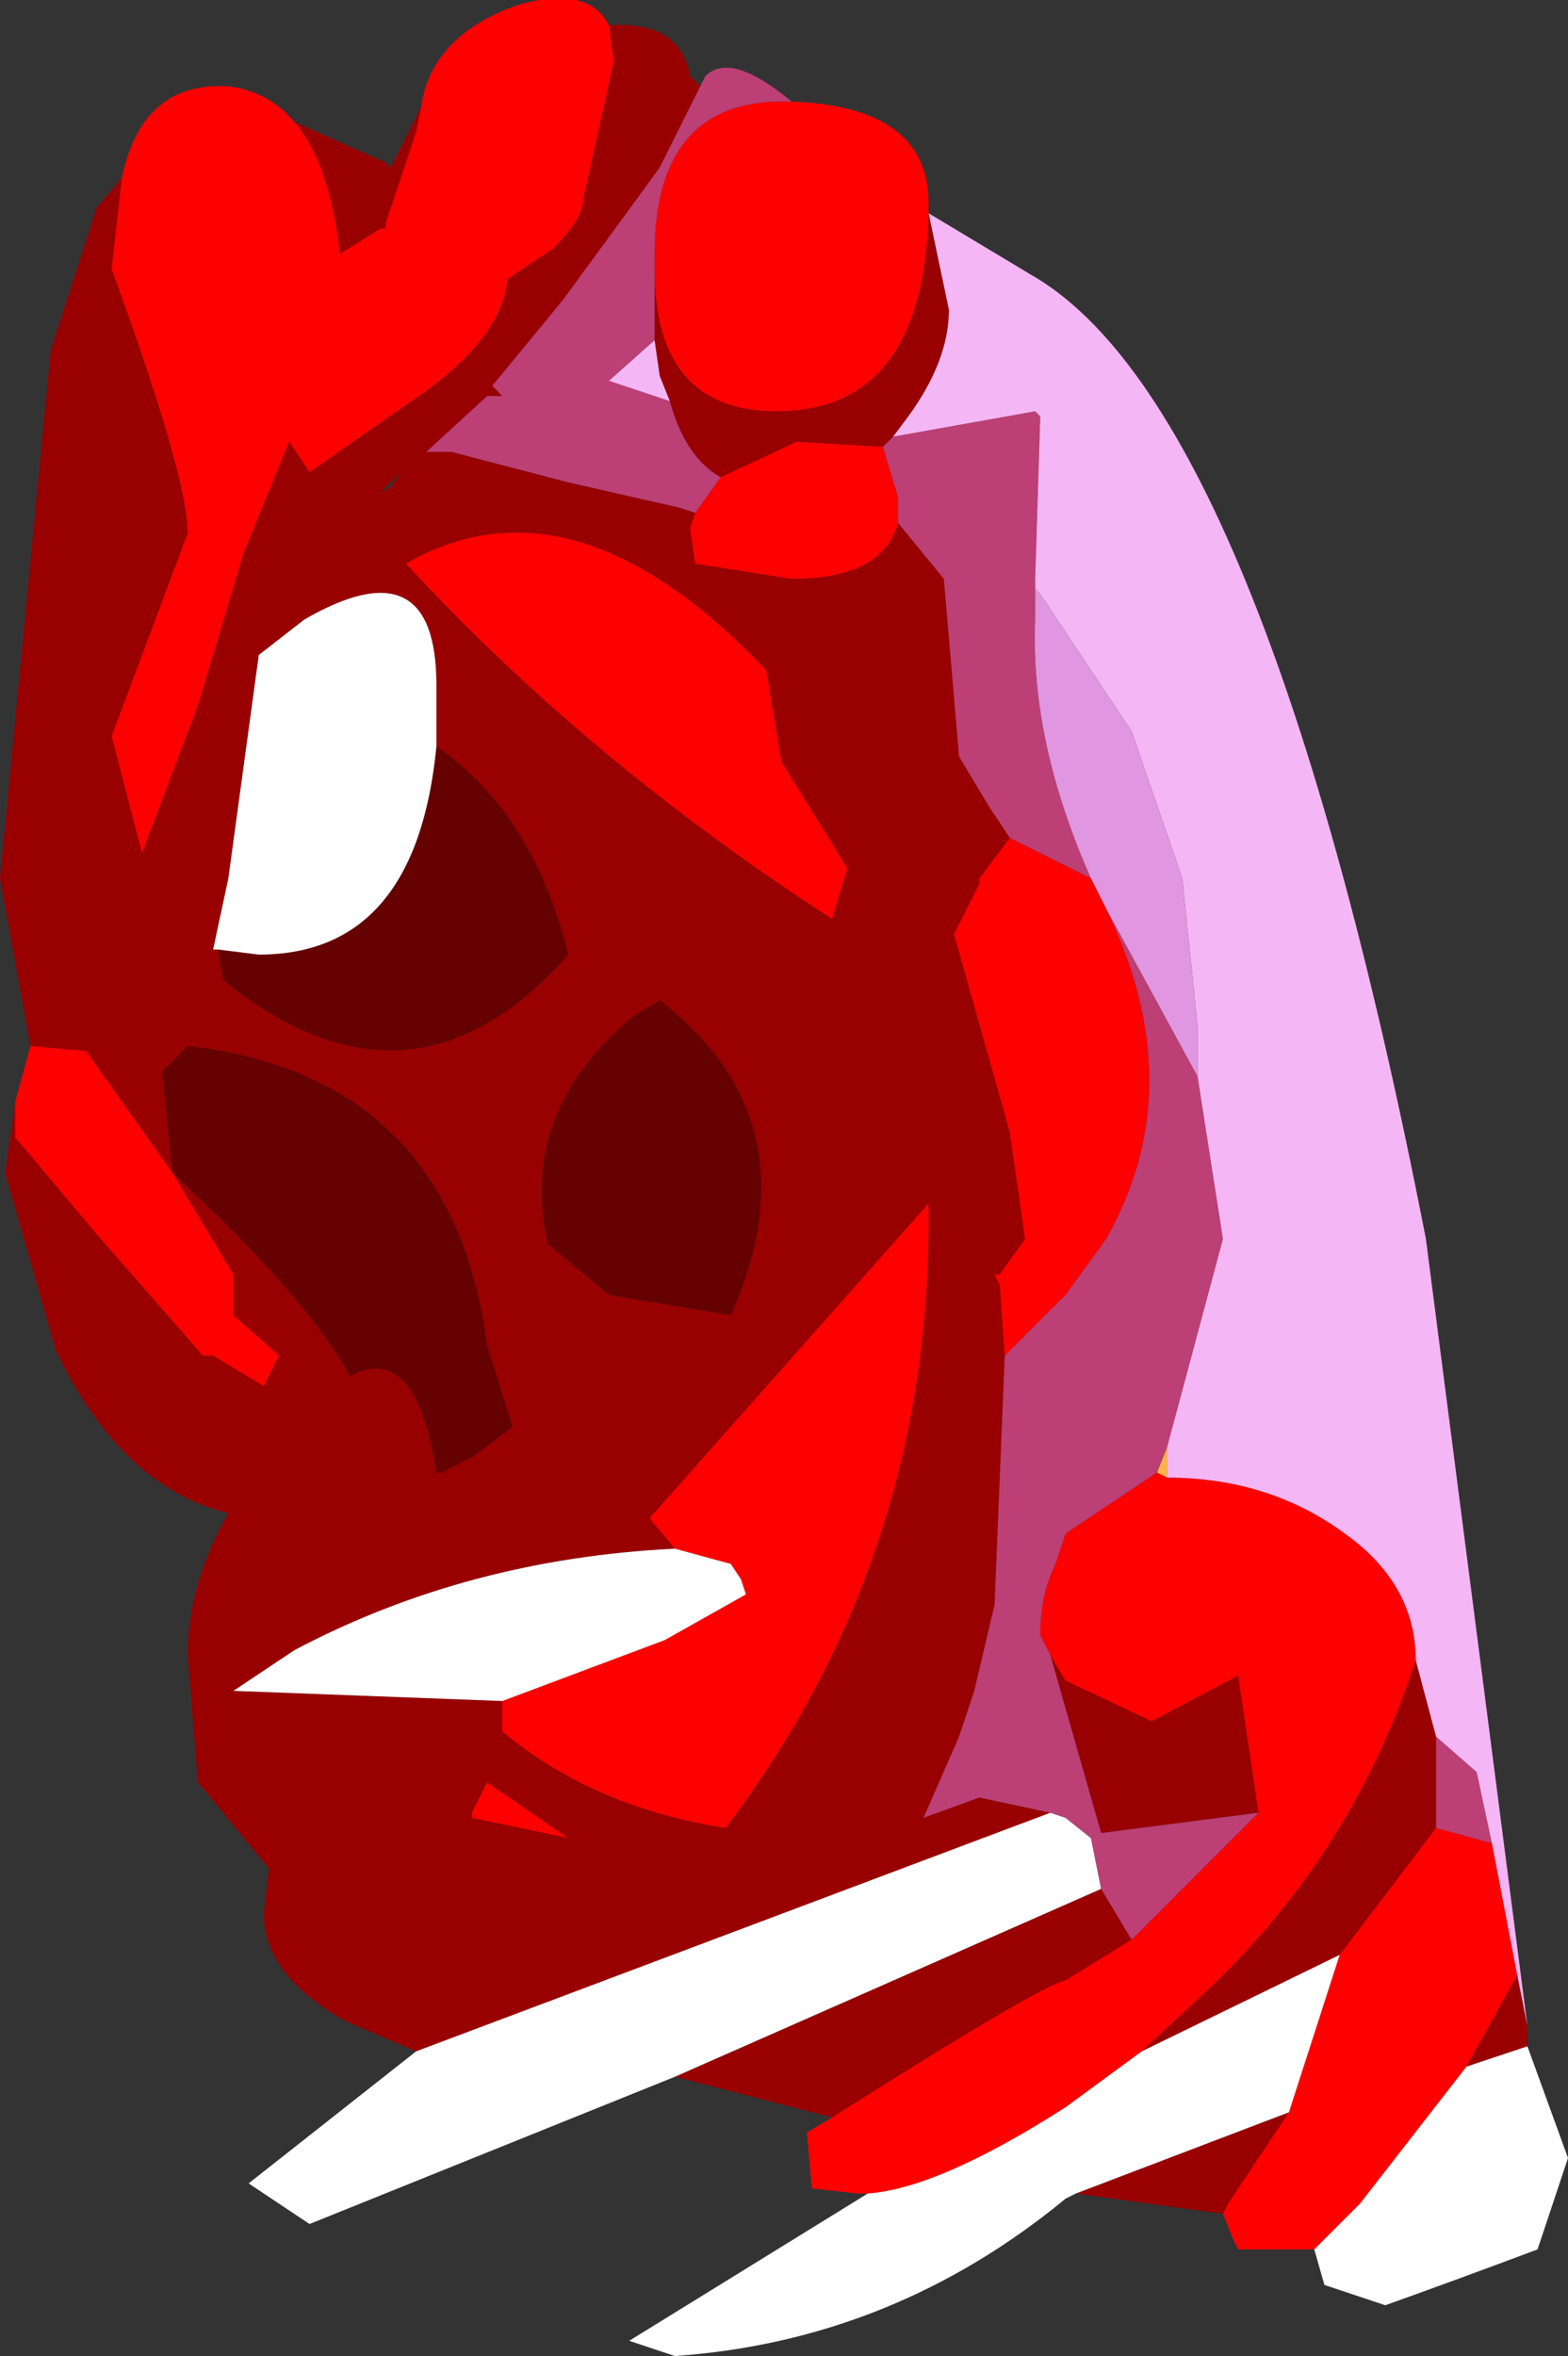 <?xml version="1.0" encoding="UTF-8" standalone="no"?>
<svg xmlns:ffdec="https://www.free-decompiler.com/flash" xmlns:xlink="http://www.w3.org/1999/xlink" ffdec:objectType="frame" height="23.2px" width="15.45px" xmlns="http://www.w3.org/2000/svg">
  <rect width="100%" height="100%" fill="#333333" stroke="none"/>
  <g transform="matrix(1.0, 0.0, 0.0, 1.0, 7.3, 11.45)">
    <use ffdec:characterId="1323" height="23.2" transform="matrix(1.0, 0.0, 0.0, 1.0, -7.3, -11.45)" width="15.45" xlink:href="#shape0"/>
  </g>
  <defs>
    <g id="shape0" transform="matrix(1.0, 0.0, 0.0, 1.0, 7.3, 11.45)">
      <path d="M7.75 8.5 L7.75 8.7 7.15 8.9 7.65 8.0 7.75 8.5 M4.75 10.35 L3.3 10.15 5.4 9.35 4.8 10.25 4.75 10.35 M0.9 9.4 L-0.65 9.0 3.55 7.15 3.85 7.65 3.2 8.05 Q2.95 8.1 0.9 9.4 M-3.2 8.75 L-3.9 8.45 Q-4.7 8.0 -4.7 7.4 L-4.65 6.95 -5.35 6.1 -5.45 4.85 Q-5.45 4.15 -5.05 3.45 -6.1 3.2 -6.75 1.85 L-7.25 0.1 -7.15 -0.6 -7.15 -0.25 -6.35 0.7 -5.3 1.9 -5.2 1.9 -4.7 2.2 -4.55 1.9 -5.0 1.5 -5.0 1.1 -5.6 0.1 -6.45 -1.1 -7.0 -1.15 -7.3 -2.8 -6.8 -8.0 -6.35 -9.4 -6.1 -9.7 -6.2 -8.8 Q-5.45 -6.75 -5.45 -6.2 L-6.2 -4.2 -5.9 -3.05 -5.35 -4.5 -4.9 -6.0 -4.45 -7.1 -4.25 -6.8 -3.1 -7.6 Q-2.35 -8.15 -2.3 -8.7 L-1.85 -9.0 Q-1.55 -9.3 -1.55 -9.5 L-1.25 -10.85 -1.3 -11.2 Q-0.6 -11.25 -0.5 -10.7 L-0.4 -10.6 -0.8 -9.8 -1.75 -8.5 -2.45 -7.65 -2.35 -7.55 -2.5 -7.55 -3.1 -7.0 -2.85 -7.0 -1.7 -6.7 -0.6 -6.45 -0.45 -6.4 -0.5 -6.25 -0.45 -5.9 0.5 -5.75 Q1.4 -5.75 1.55 -6.3 L2.0 -5.75 2.15 -4.0 2.45 -3.5 2.65 -3.2 2.35 -2.8 2.35 -2.75 2.1 -2.25 2.65 -0.3 2.8 0.75 2.55 1.1 2.5 1.1 2.55 1.2 2.6 1.9 2.5 4.35 2.3 5.2 2.15 5.65 1.8 6.45 2.35 6.25 3.05 6.4 -3.2 8.75 M-4.4 -10.25 L-3.5 -9.85 -3.45 -9.8 -3.15 -10.4 -3.2 -10.15 -3.35 -9.7 -3.5 -9.25 -3.5 -9.2 -3.55 -9.2 -3.95 -8.95 Q-4.05 -9.85 -4.4 -10.25 M-0.85 -8.8 Q-0.85 -7.4 0.35 -7.4 1.8 -7.4 1.85 -9.35 L2.05 -8.4 Q2.05 -7.9 1.65 -7.35 L1.5 -7.15 1.4 -7.05 0.55 -7.1 -0.2 -6.75 Q-0.55 -6.95 -0.7 -7.5 L-0.8 -7.75 -0.85 -8.1 -0.85 -8.8 M6.65 4.9 L6.85 5.65 6.85 6.55 5.9 7.8 3.95 8.75 4.65 8.1 Q6.05 6.75 6.65 4.9 M0.4 -3.95 L0.25 -4.85 Q-1.65 -6.85 -3.3 -5.9 -1.5 -3.95 0.9 -2.4 L1.05 -2.9 0.4 -3.95 M5.1 6.4 L3.55 6.6 3.05 4.85 3.2 5.1 4.05 5.5 4.9 5.05 5.1 6.4 M-0.65 3.8 Q-2.7 3.9 -4.4 4.8 L-5.0 5.2 -2.35 5.3 -2.35 5.6 Q-1.45 6.35 -0.15 6.55 1.9 3.85 1.85 0.4 L-0.9 3.5 -0.65 3.8 M-3.45 -6.65 L-3.35 -6.8 -3.55 -6.6 -3.45 -6.65 M-5.6 0.1 Q-4.25 1.35 -3.85 2.1 -3.2 1.75 -3.0 3.05 L-2.95 3.05 -2.65 2.9 -2.25 2.6 -2.5 1.8 Q-2.85 -0.85 -5.45 -1.15 L-5.7 -0.9 -5.6 0.1 M-5.15 -2.1 L-5.1 -1.8 Q-3.25 -0.3 -1.7 -2.05 -2.05 -3.45 -3.0 -4.1 L-3.0 -4.7 Q-3.0 -6.1 -4.3 -5.35 L-4.75 -5.0 -5.05 -2.8 -5.2 -2.1 -5.15 -2.1 M-0.8 -1.6 Q-0.95 -1.5 -1.05 -1.45 -2.2 -0.5 -1.9 0.8 L-1.3 1.3 -0.1 1.5 Q0.75 -0.4 -0.8 -1.6 M-2.65 6.45 L-1.7 6.65 -2.5 6.1 -2.65 6.4 -2.65 6.45" fill="#990000" fill-rule="evenodd" stroke="none"/>
      <path d="M0.5 -10.45 Q1.85 -10.4 1.85 -9.45 L1.85 -9.35 Q1.8 -7.4 0.35 -7.4 -0.85 -7.4 -0.85 -8.8 L-0.85 -8.95 Q-0.85 -10.5 0.5 -10.45 M5.65 10.7 L4.9 10.7 4.85 10.6 4.75 10.35 4.8 10.25 5.4 9.35 5.9 7.8 6.85 6.55 7.4 6.7 7.65 8.0 7.15 8.9 6.1 10.25 5.65 10.7 M1.25 10.15 L1.15 10.15 0.7 10.1 0.65 9.55 0.9 9.4 Q2.95 8.1 3.2 8.05 L3.85 7.65 5.1 6.4 4.9 5.05 4.05 5.5 3.2 5.1 3.05 4.85 3.0 4.75 2.95 4.65 Q2.95 4.25 3.1 3.95 L3.2 3.65 4.1 3.05 4.2 3.1 Q5.2 3.1 5.95 3.65 6.65 4.15 6.65 4.9 6.05 6.75 4.65 8.1 L3.95 8.75 3.2 9.3 Q1.95 10.1 1.25 10.15 M-7.15 -0.6 L-7.0 -1.15 -6.45 -1.1 -5.6 0.1 -5.0 1.1 -5.0 1.5 -4.55 1.9 -4.7 2.2 -5.2 1.9 -5.3 1.9 -6.35 0.7 -7.15 -0.25 -7.15 -0.6 M-6.1 -9.7 Q-5.9 -10.65 -5.05 -10.6 -4.65 -10.55 -4.4 -10.25 -4.05 -9.85 -3.95 -8.95 L-3.55 -9.2 -3.5 -9.2 -3.5 -9.25 -3.35 -9.7 -3.2 -10.15 -3.15 -10.4 Q-3.05 -11.1 -2.2 -11.4 -1.5 -11.6 -1.3 -11.2 L-1.25 -10.85 -1.55 -9.5 Q-1.55 -9.3 -1.85 -9.0 L-2.3 -8.7 Q-2.35 -8.15 -3.1 -7.6 L-4.25 -6.8 -4.45 -7.1 -4.9 -6.0 -5.35 -4.5 -5.9 -3.05 -6.2 -4.2 -5.45 -6.2 Q-5.45 -6.75 -6.2 -8.8 L-6.1 -9.7 M1.4 -7.05 L1.55 -6.55 1.55 -6.3 Q1.4 -5.75 0.5 -5.75 L-0.45 -5.9 -0.5 -6.25 -0.45 -6.4 -0.2 -6.75 0.55 -7.1 1.4 -7.05 M2.65 -3.2 L3.45 -2.8 3.6 -2.5 Q4.45 -0.75 3.6 0.75 L3.2 1.3 2.6 1.9 2.55 1.2 2.5 1.1 2.55 1.1 2.8 0.75 2.65 -0.3 2.1 -2.25 2.35 -2.75 2.35 -2.8 2.65 -3.2 M0.4 -3.95 L1.05 -2.9 0.9 -2.4 Q-1.5 -3.95 -3.3 -5.9 -1.65 -6.85 0.25 -4.85 L0.4 -3.95 M-2.35 5.3 L-0.75 4.7 0.05 4.25 0.0 4.1 -0.1 3.95 -0.65 3.8 -0.9 3.5 1.85 0.4 Q1.9 3.85 -0.15 6.55 -1.45 6.35 -2.35 5.6 L-2.35 5.3 M-2.65 6.45 L-2.65 6.4 -2.5 6.1 -1.7 6.65 -2.65 6.45" fill="#ff0000" fill-rule="evenodd" stroke="none"/>
      <path d="M-5.6 0.1 L-5.7 -0.9 -5.45 -1.15 Q-2.85 -0.85 -2.5 1.8 L-2.25 2.6 -2.65 2.9 -2.95 3.05 -3.0 3.05 Q-3.2 1.75 -3.85 2.1 -4.25 1.35 -5.6 0.1 M-3.0 -4.1 Q-2.05 -3.45 -1.7 -2.05 -3.25 -0.3 -5.1 -1.8 L-5.15 -2.1 -4.75 -2.05 Q-3.2 -2.05 -3.0 -4.1 M-0.8 -1.6 Q0.75 -0.4 -0.1 1.5 L-1.3 1.3 -1.9 0.8 Q-2.2 -0.5 -1.05 -1.45 -0.95 -1.5 -0.8 -1.6" fill="#650101" fill-rule="evenodd" stroke="none"/>
      <path d="M7.75 8.7 L8.15 9.8 8.0 10.25 7.85 10.7 Q7.05 11.0 6.35 11.25 L5.75 11.05 5.65 10.7 6.1 10.25 7.15 8.9 7.75 8.7 M3.3 10.15 L3.2 10.2 Q1.5 11.6 -0.65 11.75 L-1.1 11.6 1.25 10.15 Q1.95 10.1 3.2 9.3 L3.95 8.75 5.9 7.8 5.4 9.35 3.3 10.15 M-0.65 9.0 L-4.25 10.45 -4.85 10.05 -3.2 8.75 3.05 6.4 3.2 6.45 3.45 6.65 3.55 7.15 -0.65 9.0 M-0.65 3.8 L-0.1 3.95 0.0 4.1 0.05 4.25 -0.75 4.7 -2.35 5.3 -5.0 5.2 -4.4 4.8 Q-2.7 3.9 -0.65 3.8 M-5.15 -2.1 L-5.2 -2.1 -5.05 -2.8 -4.75 -5.0 -4.3 -5.35 Q-3.0 -6.1 -3.0 -4.7 L-3.0 -4.1 Q-3.2 -2.05 -4.75 -2.05 L-5.15 -2.1" fill="#ffffff" fill-rule="evenodd" stroke="none"/>
      <path d="M4.2 2.8 L4.2 3.1 4.1 3.05 4.2 2.8" fill="#feb445" fill-rule="evenodd" stroke="none"/>
      <path d="M-0.4 -10.6 L-0.35 -10.7 Q-0.1 -10.95 0.5 -10.45 -0.85 -10.5 -0.85 -8.95 L-0.85 -8.8 -0.85 -8.1 -1.3 -7.7 -1.0 -7.6 -0.7 -7.5 Q-0.55 -6.95 -0.2 -6.75 L-0.45 -6.4 -0.6 -6.45 -1.7 -6.7 -2.85 -7.0 -3.1 -7.0 -2.5 -7.55 -2.35 -7.55 -2.45 -7.65 -1.75 -8.5 -0.8 -9.8 -0.4 -10.6 M1.5 -7.15 L2.9 -7.4 2.95 -7.35 2.9 -5.75 2.9 -5.65 2.9 -5.35 Q2.85 -4.15 3.45 -2.8 L2.65 -3.2 2.45 -3.5 2.15 -4.0 2.0 -5.75 1.55 -6.3 1.55 -6.55 1.4 -7.05 1.5 -7.15 M4.5 -0.85 L4.75 0.75 4.2 2.8 4.1 3.05 3.2 3.65 3.1 3.95 Q2.95 4.25 2.95 4.65 L3.0 4.75 3.05 4.85 3.55 6.6 5.1 6.4 3.85 7.65 3.55 7.15 3.45 6.65 3.2 6.45 3.05 6.4 2.35 6.25 1.8 6.45 2.15 5.65 2.3 5.2 2.5 4.35 2.6 1.9 3.2 1.3 3.6 0.75 Q4.45 -0.75 3.6 -2.5 L4.5 -0.85 M6.85 5.65 L7.25 6.0 7.4 6.7 6.85 6.55 6.85 5.65" fill="#bc3f75" fill-rule="evenodd" stroke="none"/>
      <path d="M1.85 -9.35 L2.85 -8.75 Q5.15 -7.45 6.75 0.75 L7.75 8.5 7.65 8.0 7.4 6.7 7.25 6.0 6.85 5.65 6.65 4.9 Q6.65 4.15 5.95 3.65 5.2 3.1 4.2 3.1 L4.2 2.8 4.75 0.75 4.5 -0.85 4.5 -1.35 4.35 -2.8 3.85 -4.25 2.95 -5.6 2.9 -5.65 2.9 -5.75 2.95 -7.35 2.9 -7.4 1.5 -7.15 1.65 -7.35 Q2.05 -7.9 2.05 -8.4 L1.85 -9.35 M-0.85 -8.1 L-0.8 -7.75 -0.7 -7.5 -1.0 -7.6 -1.3 -7.7 -0.85 -8.1" fill="#f5b6f5" fill-rule="evenodd" stroke="none"/>
      <path d="M2.9 -5.65 L2.95 -5.6 3.85 -4.25 4.35 -2.8 4.5 -1.35 4.5 -0.85 3.6 -2.5 3.45 -2.8 Q2.85 -4.15 2.9 -5.35 L2.9 -5.65" fill="#e096e0" fill-rule="evenodd" stroke="none"/>
    </g>
  </defs>
</svg>
